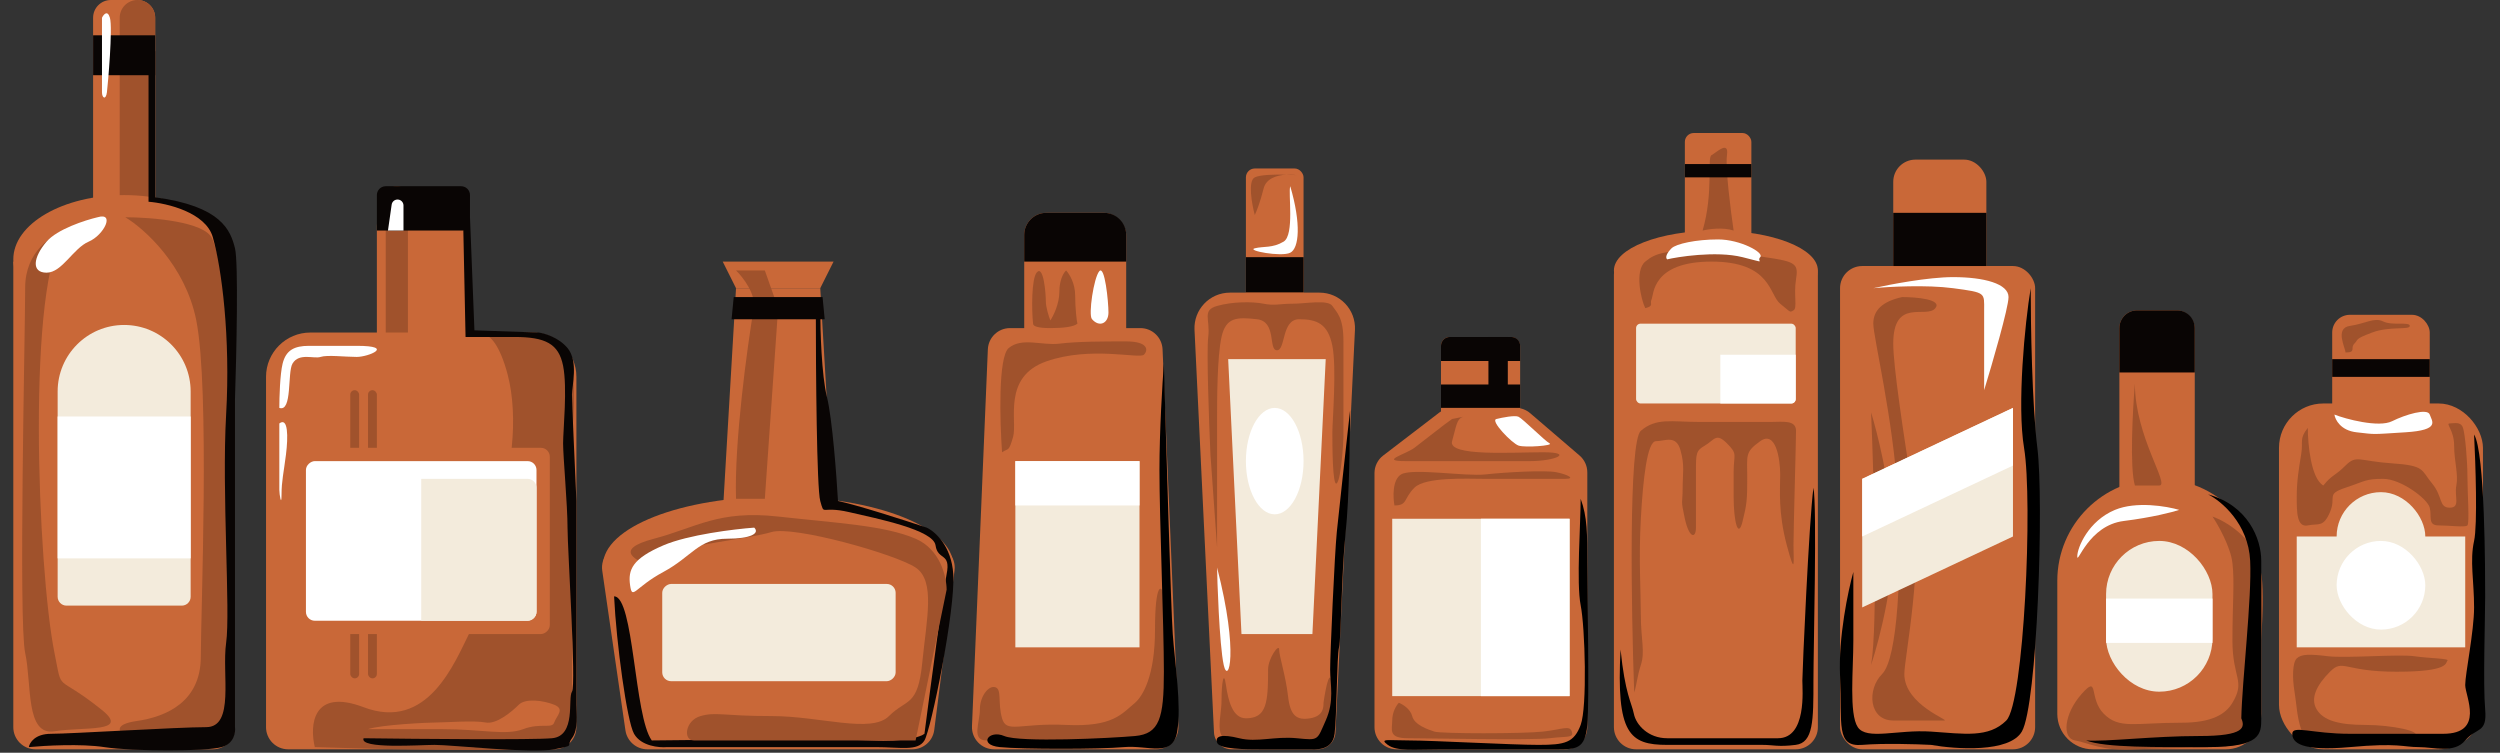 <svg width="734" height="221" viewBox="0 0 734 221" fill="none" xmlns="http://www.w3.org/2000/svg">
<rect x="0" y="0" width="734" height="221" fill="#333333" stroke="none"/>
<rect x="365.799" y="49.467" width="16.923" height="63.787" rx="2.604" fill="#C96838"/>
<rect x="365.799" y="75.503" width="16.923" height="10.414" fill="#090504"/>
<path d="M350.706 96.835C350.418 90.892 355.159 85.917 361.108 85.917H387.413C393.362 85.917 398.102 90.892 397.815 96.835L392.093 215.045C391.959 217.819 389.67 220 386.892 220H361.628C358.85 220 356.562 217.819 356.427 215.045L350.706 96.835Z" fill="#C96838"/>
<path d="M384.675 210.888C388.58 210.237 388.58 207.633 388.58 206.331C389.231 201.775 390.663 194.615 391.183 202.426C391.834 212.189 389.882 214.142 388.58 217.396C387.278 220.651 380.769 217.396 377.515 218.047C374.26 218.698 367.752 217.396 361.894 217.396C356.036 217.396 358.639 210.888 358.639 205.68C358.639 200.473 359.29 196.568 359.941 201.124C360.592 205.68 361.894 210.888 365.799 210.888C369.704 210.888 371.006 208.935 371.657 206.331C372.308 203.728 372.308 199.823 372.308 196.568C372.308 193.314 375.562 188.757 375.562 190.71C375.562 192.663 377.515 198.521 378.166 204.379C378.817 210.237 380.769 211.539 384.675 210.888Z" fill="#A0522C"/>
<path d="M354.734 98.935C354.213 103.101 354.951 123.669 355.385 133.432L357.337 160.769V122.367C357.337 117.811 357.337 104.793 358.639 98.935C359.941 93.077 363.195 93.077 369.053 93.728C374.911 94.379 372.308 102.84 374.911 102.84C377.515 102.84 376.213 93.728 381.42 93.728C386.627 93.728 389.882 95.03 391.183 101.539C392.485 108.047 391.183 123.669 391.183 126.923C391.183 130.178 391.183 143.195 392.485 141.894C393.787 140.592 394.438 129.527 394.438 128.225V100.237C394.438 93.077 392.485 91.775 391.183 89.823C389.882 87.87 383.373 89.172 379.468 89.172C375.562 89.172 374.26 89.823 371.006 89.172C367.752 88.521 361.894 88.521 357.337 89.823C352.781 91.124 355.385 93.728 354.734 98.935Z" fill="#A0522C"/>
<path d="M368.402 63.136C367.535 59.882 366.32 53.112 368.402 52.071C369.952 51.297 374.238 51.194 377.671 51.282C378.836 51.217 379.937 51.292 380.769 51.42C379.936 51.365 378.854 51.312 377.671 51.282C374.889 51.436 371.74 52.389 371.006 55.325C369.965 59.491 368.836 62.268 368.402 63.136Z" fill="#A0522C"/>
<path d="M392.485 156.213C393.006 151.006 395.306 130.177 396.391 120.414C396.391 128.225 396.13 146.32 395.089 156.213C393.787 168.58 393.787 187.456 393.136 190.059C392.485 192.663 392.485 210.237 391.834 215.444C391.183 220.651 385.976 220 384.024 220H370.355C365.799 220 357.988 220 357.337 218.047C356.686 216.095 358.639 215.444 363.846 216.746C369.053 218.047 374.26 216.095 380.769 216.746C387.278 217.396 386.627 217.396 389.231 211.538C391.834 205.68 390.533 201.124 390.533 196.568C390.533 192.012 391.834 162.722 392.485 156.213Z" fill="black"/>
<path d="M376.864 70.947C380.118 68.994 378.166 56.627 378.816 54.675C382.071 65.74 381.42 72.899 378.816 74.201C376.213 75.503 365.799 73.55 368.402 72.899C371.006 72.249 373.609 72.899 376.864 70.947Z" fill="white"/>
<path d="M357.337 166.627C357.337 169.231 357.988 189.408 359.29 195.266C360.592 201.124 363.846 192.012 357.337 166.627Z" fill="white"/>
<path d="M360.592 105.444H389.231L385.325 186.154H364.497L360.592 105.444Z" fill="#F3EBDC"/>
<ellipse cx="374.26" cy="135.385" rx="8.462" ry="15.621" fill="white"/>
<rect x="669.112" y="118.462" width="59.882" height="101.538" rx="13.018" fill="#C96838"/>
<rect x="674.32" y="157.515" width="49.468" height="32.544" fill="#F3EBDC"/>
<rect x="686.036" y="144.497" width="26.035" height="26.035" rx="13.018" fill="#F3EBDC"/>
<rect x="686.036" y="158.817" width="26.035" height="26.035" rx="13.018" fill="white"/>
<rect x="684.734" y="92.426" width="28.639" height="42.959" rx="5.207" fill="#C96838"/>
<path d="M675.621 133.432C676.272 129.527 674.971 128.876 677.574 125.621C677.574 130.395 678.485 140.462 682.13 142.544C684.734 139.29 685.385 139.941 688.639 136.686C691.894 133.432 692.544 135.385 702.308 136.035C712.071 136.686 710.769 137.988 714.024 141.893C717.278 145.799 715.976 149.053 719.231 149.053C722.485 149.053 720.533 145.799 721.184 142.544C721.834 139.29 720.533 135.385 720.533 130.828C720.533 126.272 717.929 124.32 719.231 124.32C720.533 124.32 722.485 123.669 723.136 125.621C723.787 127.574 724.438 135.385 724.438 139.941C724.438 144.497 725.089 153.61 724.438 154.26C723.787 154.911 719.231 154.26 715.976 154.26C712.722 154.26 714.024 151.657 713.373 149.053C712.722 146.45 704.911 140.592 699.704 140.592C694.497 140.592 694.497 141.243 688.639 143.195C682.781 145.148 686.036 145.799 684.083 150.355C682.13 154.911 680.829 153.61 677.574 154.26C674.32 154.911 674.32 150.355 674.32 145.799C674.32 141.243 674.971 137.337 675.621 133.432Z" fill="#A0522C"/>
<path d="M691.243 216.095C700.355 216.746 702.308 216.095 708.817 216.095C711.42 214.793 702.308 212.84 694.497 212.84C686.686 212.84 682.13 211.538 680.178 208.284C678.225 205.03 680.178 201.124 684.083 197.219C687.988 193.314 687.988 197.219 703.61 197.219C719.231 197.219 717.929 194.615 718.58 193.965C719.231 193.314 713.373 193.314 708.817 192.663C704.26 192.012 688.639 193.314 683.432 192.663C678.225 192.012 675.621 192.012 674.32 193.314C673.018 194.615 673.018 199.172 673.669 203.077C674.32 206.982 674.32 210.237 675.621 214.142C676.923 218.047 682.13 215.444 691.243 216.095Z" fill="#A0522C"/>
<path d="M689.941 95.68C685.385 96.331 688.639 102.189 688.639 103.491C691.894 103.491 689.941 102.189 691.243 100.888C692.545 99.586 691.243 99.586 696.45 97.633C701.657 95.68 707.515 96.982 707.515 95.68C707.515 94.379 702.308 95.68 699.704 94.379C697.101 93.077 694.497 95.03 689.941 95.68Z" fill="#A0522C"/>
<path d="M726.391 158.817C727.432 154.13 726.824 136.036 726.391 127.574C729.645 132.781 729.645 168.578 729.645 175.088V175.089C729.645 181.598 728.994 201.124 729.645 208.284C730.296 215.444 727.041 213.491 723.787 217.396C720.533 221.302 714.675 219.349 710.118 219.349C705.562 219.349 704.26 218.047 689.941 219.349C675.621 220.651 673.018 218.047 673.018 215.444C673.018 212.84 678.876 215.444 689.941 215.444H717.278C729.645 215.444 723.787 204.379 723.787 201.124C723.787 197.87 726.391 185.353 726.391 178.343C726.391 170.533 725.089 164.675 726.391 158.817Z" fill="black"/>
<rect x="684.734" y="105.444" width="28.639" height="5.207" fill="#090504"/>
<path d="M702.308 123.669C698.402 125.621 688.639 123.018 685.385 121.716C685.602 123.235 687.207 126.402 691.894 126.923C697.752 127.574 695.799 127.574 706.213 126.923C716.627 126.272 714.024 123.669 713.373 121.716C712.722 119.763 706.213 121.716 702.308 123.669Z" fill="white"/>
<rect x="540.237" y="78.107" width="57.278" height="141.893" rx="6.509" fill="#C96838"/>
<rect x="555.858" y="46.864" width="27.337" height="67.692" rx="6.509" fill="#C96838"/>
<path d="M550 95.03C550 91.124 552.604 88.521 558.462 87.219C562.584 87.219 570.308 87.87 568.225 90.473C565.621 93.728 555.858 87.219 555.858 100.888C555.858 107.448 558.707 126.304 561.67 145.148C564.88 165.566 559.112 193.131 559.112 197.87C559.112 206.982 572.781 211.539 570.828 211.539H555.858C548.698 211.539 548.047 202.426 552.604 197.87C557.16 193.314 558.462 167.278 557.16 145.148C555.858 123.018 550 98.935 550 95.03Z" fill="#A0522C"/>
<rect x="555.858" y="62.485" width="27.337" height="15.621" fill="#090504"/>
<path d="M594.26 131.479C592.178 118.982 594.477 95.03 596.213 84.615C596.213 95.03 596.604 118.982 598.166 131.479C600.118 147.101 598.166 206.982 593.609 214.793C589.964 221.041 574.3 220 566.923 218.698C562.801 218.481 552.994 218.177 546.746 218.698C538.935 219.349 540.888 212.84 540.237 198.521C539.716 187.065 542.623 173.353 544.142 167.929V188.106C544.142 196.568 542.84 209.586 545.444 213.491C548.047 217.396 557.16 214.142 566.923 214.793C576.686 215.444 583.846 216.746 589.053 211.538C594.26 206.331 596.864 147.101 594.26 131.479Z" fill="black"/>
<path d="M582.544 91.124V114.556C584.931 106.746 589.704 90.343 589.704 87.219C589.704 83.314 582.544 81.361 573.432 81.361C566.142 81.361 554.773 83.531 550 84.615C554.556 84.181 565.621 83.574 573.432 84.615C583.195 85.917 582.544 85.917 582.544 91.124Z" fill="white"/>
<path d="M549.349 195.266C551.388 183.274 550.198 140.802 549.349 121.065C551.048 126.561 554.7 141.002 555.719 154.793C556.738 168.584 551.897 187.521 549.349 195.266Z" fill="#A0522C"/>
<path d="M546.746 140.592L591.006 119.763V157.515L546.746 178.343V140.592Z" fill="#F3EBDC"/>
<path d="M546.746 140.592L591.006 119.763V136.686L546.746 157.515V140.592Z" fill="white"/>
<path d="M290.033 102.566C290.18 99.081 293.048 96.331 296.536 96.331H334.824C338.313 96.331 341.181 99.081 341.328 102.566L345.987 213.217C346.142 216.916 343.186 220 339.483 220H291.877C288.175 220 285.219 216.916 285.374 213.217L290.033 102.566Z" fill="#C96838"/>
<rect x="300.71" y="62.485" width="29.941" height="70.296" rx="6.509" fill="#C96838"/>
<path d="M322.745 79.633C321.126 81.547 319.507 92.395 320.586 93.672C322.745 96.224 325.444 94.948 325.444 91.757C325.444 88.567 324.364 77.719 322.745 79.633Z" fill="white"/>
<path d="M300.71 68.994C300.71 65.399 303.624 62.485 307.219 62.485H324.142C327.737 62.485 330.651 65.399 330.651 68.994V76.805H300.71V68.994Z" fill="#090504"/>
<path d="M304.408 79.972C302.818 81.778 302.872 91.081 303.314 95.03C303.314 95.782 304.673 96.331 308.382 96.331C312.092 96.331 315.227 95.97 316.331 95.03C316.111 94.278 315.669 90.352 315.669 86.742C315.669 83.131 313.902 80.349 313.019 79.408C312.357 79.972 311.032 82.003 311.032 85.614C311.032 89.224 309.266 92.759 308.382 94.075C307.941 92.947 307.058 90.239 307.058 88.434C307.058 86.177 306.395 77.716 304.408 79.972Z" fill="#A0522C"/>
<path d="M313.077 212.84C326.746 213.491 329.349 209.586 333.254 206.331C335.498 204.379 339.112 198.521 339.112 184.852C339.112 171.183 341.065 171.183 341.716 175.089C342.367 178.994 342.367 206.331 343.018 210.888C343.669 215.444 340.414 214.793 337.811 217.396C335.207 220 311.775 217.396 307.219 217.396H289.645C285.089 217.396 287.692 212.189 287.692 208.284C287.692 204.379 290.296 201.124 292.249 201.775C294.201 202.426 292.899 206.331 294.201 210.888C295.503 215.444 299.408 212.189 313.077 212.84Z" fill="#A0522C"/>
<path d="M296.154 102.189C293.03 104.793 293.55 123.669 294.201 132.781C296.154 131.48 296.154 132.781 297.456 128.225C298.757 123.669 294.201 110.651 307.219 106.095C320.237 101.538 334.556 105.444 335.858 104.142C337.16 102.84 337.16 100.237 330.651 100.237C324.142 100.237 316.331 100.237 311.124 100.888C305.917 101.539 300.059 98.935 296.154 102.189Z" fill="#A0522C"/>
<rect x="298.107" y="135.385" width="36.45" height="54.675" fill="#F3EBDC"/>
<rect x="298.107" y="135.385" width="36.45" height="13.018" fill="white"/>
<path d="M340.414 137.988C340.414 126.533 341.282 112.387 341.716 106.746C342.367 130.178 343.799 178.864 344.32 186.154C344.97 195.266 346.923 206.982 345.621 214.793C344.32 222.604 337.16 218.698 330 219.349C322.84 220 300.059 220 293.55 219.349C287.041 218.698 290.296 214.142 294.852 216.095C299.408 218.047 326.095 216.746 333.254 216.095C340.414 215.444 341.716 210.888 341.716 197.219C341.716 183.55 340.414 152.308 340.414 137.988Z" fill="black"/>
<path d="M604.024 170.533C604.024 153.997 617.429 140.592 633.965 140.592V140.592C650.5 140.592 663.905 153.997 663.905 170.533V209.586C663.905 215.337 659.243 220 653.491 220H614.438C608.686 220 604.024 215.337 604.024 209.586V170.533Z" fill="#C96838"/>
<path d="M655.444 165.326C654.923 160.639 651.322 154.26 649.586 151.657C653.274 152.959 661.172 157.515 663.254 165.326C665.858 175.089 663.254 188.107 663.254 199.823C663.254 211.539 662.604 214.793 660.651 217.397C658.698 220 637.87 219.349 627.456 220C617.041 220.651 613.136 218.047 609.231 217.397C605.325 216.746 605.976 209.586 611.183 203.728C616.391 197.87 613.136 205.03 617.692 209.586C622.249 214.142 626.743 212.189 640.473 212.189C649.586 212.189 653.491 209.586 655.444 206.331C659.349 199.823 655.444 199.172 655.444 188.107C655.444 177.041 656.095 171.183 655.444 165.326Z" fill="#A0522C"/>
<rect x="622.249" y="91.124" width="22.13" height="83.314" rx="5.207" fill="#C96838"/>
<path d="M626.805 142.544C625.243 137.337 626.154 120.414 626.805 112.604C626.805 128.225 637.219 142.544 633.964 142.544H626.805Z" fill="#A0522C"/>
<path d="M620.947 149.704C627.195 147.101 636.134 148.619 639.823 149.704C637.87 150.355 631.882 151.917 623.55 152.959C613.136 154.26 609.882 165.976 609.882 163.373C609.882 160.769 613.136 152.959 620.947 149.704Z" fill="white"/>
<path d="M660.651 164.675C660.13 153.74 652.189 147.101 648.284 145.148C660 148.402 663.905 158.166 663.905 164.675V210.888C663.905 215.444 663.905 219.349 648.284 219.349C633.04 219.349 618.126 219.566 612.485 217.396C618.343 217.83 632.142 216.095 645.68 216.095C659.219 216.095 659.132 213.491 658.047 210.888C658.264 200.039 661.172 175.609 660.651 164.675Z" fill="black"/>
<path d="M622.249 96.331C622.249 93.456 624.58 91.124 627.456 91.124H639.172C642.047 91.124 644.379 93.456 644.379 96.331V109.349H622.249V96.331Z" fill="#090504"/>
<rect x="618.343" y="158.817" width="31.243" height="44.26" rx="15.621" fill="#F3EBDC"/>
<path d="M618.343 175.74H649.586V188.757H618.343V175.74Z" fill="white"/>
<path d="M110.651 66.391C110.651 63.515 112.982 61.184 115.858 61.184H132.781C135.657 61.184 137.988 63.515 137.988 66.391V124.97H110.651V66.391Z" fill="#C96838"/>
<path d="M113.254 57.929C113.254 56.132 114.712 54.675 116.509 54.675V54.675C118.306 54.675 119.763 56.132 119.763 57.929V118.462H113.254V57.929Z" fill="#A0522C"/>
<path d="M78.106 110.651C78.106 103.461 83.935 97.633 91.124 97.633H156.213C163.403 97.633 169.231 103.461 169.231 110.651V213.491C169.231 217.086 166.317 220 162.722 220H84.615C81.021 220 78.106 217.086 78.106 213.491V110.651Z" fill="#C96838"/>
<rect x="108.047" y="114.556" width="2.604" height="84.615" rx="1.302" fill="#A0522C"/>
<rect x="102.84" y="114.556" width="2.604" height="84.615" rx="1.302" fill="#A0522C"/>
<path d="M90.723 101.538H104.756C116.129 101.538 108.144 104.793 104.756 104.793C101.369 104.793 96.046 104.142 94.11 104.793C92.174 105.444 87.819 103.491 85.883 106.746C84.335 109.349 85.883 121.065 82.012 119.763C82.012 116.726 82.205 109.87 82.98 106.746C83.948 102.84 86.367 101.538 90.723 101.538Z" fill="white"/>
<path d="M141.893 98.284C142.01 98.265 142.142 98.263 142.288 98.284H158.166C164.024 98.284 163.373 100.888 166.627 104.793C169.231 107.917 168.58 121.716 167.929 128.225V215.444C166.41 216.095 162.331 217.787 158.166 219.349C154 220.911 112.604 220 92.426 219.349C90.907 213.057 91.645 201.905 106.746 207.633C125.621 214.793 133.432 194.615 137.988 185.503C142.544 176.391 139.941 157.515 145.148 149.053C150.355 140.592 152.308 122.367 149.053 110C146.683 100.992 143.773 98.495 142.288 98.284H141.893Z" fill="#A0522C"/>
<path d="M129.527 214.073H108.047C111.953 212.771 125.621 212.12 128.225 212.12C130.828 212.12 139.29 211.469 142.544 212.12C145.799 212.771 150.355 208.865 152.308 206.913C154.26 204.96 159.467 205.611 162.722 206.913C165.976 208.215 163.373 210.167 162.722 212.12C162.071 214.073 158.817 212.12 153.609 214.073C148.402 216.025 141.894 214.073 129.527 214.073Z" fill="#C96838"/>
<path d="M110.651 57.278C110.651 55.84 111.817 54.675 113.254 54.675H135.385C136.823 54.675 137.988 55.84 137.988 57.278V67.692H110.651V57.278Z" fill="#090504"/>
<path d="M136.686 98.935L136.036 67.692L137.988 63.787L139.29 96.982L158.166 97.633C159.901 97.85 164.024 99.065 166.627 102.189C169.882 106.095 167.929 113.254 167.929 115.858C167.929 117.941 168.797 137.554 169.231 147.101V206.982C169.231 209.586 169.882 214.142 167.929 216.746C165.976 219.349 169.231 218.698 162.722 220C156.213 221.302 132.781 218.698 127.574 218.698C123.408 218.698 105.444 220 106.746 216.746C122.801 216.963 156.343 217.266 162.071 216.746C169.231 216.095 166.627 205.03 167.929 203.077C169.231 201.124 166.627 161.42 166.627 154.911C166.627 148.402 165.325 134.083 165.325 130.178C165.325 126.272 166.627 113.905 165.325 107.396C164.024 100.888 160.118 98.935 151.006 98.935H136.686Z" fill="#090504"/>
<rect x="161.42" y="131.479" width="54.675" height="75.503" rx="2.604" transform="rotate(90 161.42 131.479)" fill="#C96838"/>
<rect x="157.515" y="135.385" width="46.864" height="67.692" rx="2.604" transform="rotate(90 157.515 135.385)" fill="white"/>
<path d="M114.993 60.076C115.116 59.218 115.851 58.58 116.719 58.58V58.58C117.681 58.58 118.462 59.36 118.462 60.323V67.692H113.905L114.993 60.076Z" fill="white"/>
<path d="M82.012 135.385V124.32C84.615 122.367 84.615 128.225 83.965 133.432C83.314 138.639 82.663 141.243 82.663 145.148C82.663 149.053 82.012 145.148 82.012 143.846V135.385Z" fill="white"/>
<path d="M123.669 140.592H154.911C156.349 140.592 157.515 141.757 157.515 143.195V179.645C157.515 181.083 156.349 182.248 154.911 182.248H123.669V140.592Z" fill="#F3EBDC"/>
<path d="M183.627 214.426L176.821 167.563C176.251 163.637 179.295 160.118 183.262 160.118H273.795C277.715 160.118 280.746 163.559 280.252 167.448L274.297 214.312C273.884 217.563 271.117 220 267.84 220H190.068C186.834 220 184.091 217.626 183.627 214.426Z" fill="#C96838"/>
<ellipse cx="228.462" cy="165.976" rx="51.42" ry="20.177" fill="#C96838"/>
<path d="M216.095 84.615H240.828L244.734 151.006H212.189L216.095 84.615Z" fill="#C96838"/>
<path d="M240.828 147.101C239.787 143.456 239.527 108.698 239.527 91.775L240.828 91.124C240.828 96.982 241.219 110.26 242.781 116.509C244.343 122.757 245.602 139.507 246.035 147.101C251.243 148.142 265.562 152.742 272.071 154.911C274.458 155.996 279.361 160.249 279.882 168.58C280.533 178.994 273.373 214.142 271.42 217.396C269.467 220.651 264.26 219.349 257.101 219.349H195.917C193.531 219.566 188.237 219.089 186.154 215.444C184.071 211.799 180.947 188.757 180.296 175.089C186.154 175.089 186.154 210.237 191.361 217.396C208.718 217.179 245.905 216.876 255.799 217.396C265.692 217.917 270.335 216.312 271.42 215.444C273.156 201.992 276.888 173.787 277.929 168.58C279.231 162.071 275.325 164.675 274.675 160.118C274.024 155.562 257.751 152.308 249.29 150.355C240.828 148.402 242.13 151.657 240.828 147.101Z" fill="#090504"/>
<path d="M216.095 84.615H240.828L244.734 76.805H212.189L216.095 84.615Z" fill="#C96838"/>
<path d="M192.012 158.166C179.645 161.42 186.805 164.675 192.012 166.627C193.314 165.759 196.438 163.633 198.521 162.071C201.124 160.118 220 158.166 226.509 156.213C233.018 154.26 262.959 162.722 268.817 166.627C274.675 170.533 272.071 181.598 270.769 194.615C269.467 207.633 266.213 205.03 261.006 210.237C255.799 215.444 240.828 210.237 226.509 210.237C212.189 210.237 210.237 208.935 205.68 210.237C201.124 211.538 200.473 217.396 203.728 217.396H228.462H268.817L277.929 173.136C277.929 169.448 276.107 161.29 268.817 158.166C259.704 154.26 246.036 153.609 228.462 151.657C210.888 149.704 204.379 154.911 192.012 158.166Z" fill="#A0522C"/>
<path d="M194.758 160.118C202.048 156.994 215.586 155.345 221.444 154.911C223.18 156.647 220.26 158.166 213.491 158.166C205.03 158.166 203.219 163.373 194.758 167.929C186.296 172.485 185.645 176.391 184.995 171.834C184.344 167.278 185.645 164.024 194.758 160.118Z" fill="white"/>
<path d="M216.095 146.45C215.574 129.787 219.349 102.189 221.302 90.473C221.961 86.308 218.105 81.361 216.095 79.408H224.556L228.462 90.473L224.556 146.45H216.095Z" fill="#A0522C"/>
<path d="M215.418 87.219H241.505L242.13 93.728H214.793L215.418 87.219Z" fill="#090504"/>
<rect x="262.959" y="171.448" width="28.551" height="68.526" rx="2.604" transform="rotate(90 262.959 171.448)" fill="#F3EBDC"/>
<path d="M473.846 80.71C473.846 77.115 476.76 74.201 480.355 74.201H527.219C530.814 74.201 533.728 77.115 533.728 80.71V213.491C533.728 217.086 530.814 220 527.219 220H480.355C476.76 220 473.846 217.086 473.846 213.491V80.71Z" fill="#C96838"/>
<path d="M479.704 209.586C479.053 206.331 477.101 203.728 475.799 190.71C474.497 215.444 478.402 218.698 489.468 218.698H498.58H508.994H517.456C520.71 218.698 522.012 219.349 527.219 218.698C532.426 218.047 532.426 211.539 532.426 199.823C532.426 190.45 533.511 148.836 532.426 143.195C531.124 152.959 529.172 197.219 529.172 199.823C529.172 202.426 530.512 216.746 522.012 216.746H503.787H489.468C483.945 216.746 480.355 212.84 479.704 209.586Z" fill="black"/>
<rect x="494.675" y="39.053" width="19.527" height="32.544" rx="2.604" fill="#C96838"/>
<ellipse cx="503.787" cy="79.408" rx="29.941" ry="11.716" fill="#C96838"/>
<rect x="480.355" y="95.029" width="46.864" height="23.432" rx="1.302" fill="#F3EBDC"/>
<path d="M505.089 104.142H527.219V117.16C527.219 117.879 526.636 118.461 525.917 118.461H505.089V104.142Z" fill="white"/>
<path d="M481.749 126.48C478.105 129.605 478.929 178.985 479.797 203.285C480.448 201.55 480.708 198.391 481.749 195.266C483.051 191.361 481.75 187.664 481.75 180.504C481.75 173.963 481.099 164.024 481.749 152.308C482.4 140.592 483.609 129.527 486.213 129.527C488.817 129.527 492.071 127.574 493.373 132.13C494.675 136.686 494.024 138.847 494.024 143.404C494.024 147.96 493.373 146.45 494.675 152.308C495.976 158.166 497.929 158.166 497.929 154.911V147.101V138.639C497.929 133.078 497.929 132.339 500.533 130.828C503.403 129.163 503.787 126.923 507.041 130.178C510.296 133.432 508.994 133.272 508.994 138.639V145.799C508.994 152.959 510.296 158.374 511.598 153.167C512.899 147.96 512.992 146.658 512.992 140.149C512.992 133.64 512.248 132.781 516.805 129.527C521.361 126.272 522.663 134.734 522.663 139.29C522.663 143.846 522.012 150.355 524.615 160.118C527.219 169.882 526.568 164.675 526.568 160.118C526.568 155.562 527.312 129.735 527.312 126.48C527.312 123.226 523.406 123.877 520.152 123.877H498.673C490.862 123.877 486.306 122.575 481.749 126.48Z" fill="#A0522C"/>
<path d="M483.051 76.805C479.89 79.408 481.749 87.87 483.051 90.473C485.748 89.823 484.26 89.172 484.911 87.87C485.562 86.568 484.911 76.805 502.485 76.805C520.059 76.805 519.408 86.568 522.663 89.172C525.917 91.775 525.359 91.775 526.568 91.124C527.777 90.473 526.568 86.568 527.312 82.012C528.055 77.456 527.312 76.805 518.199 75.503C509.087 74.201 512.248 73.55 500.533 73.55C488.817 73.55 486.213 74.201 483.051 76.805Z" fill="#A0522C"/>
<path d="M511.598 75.503C503.787 73.55 492.071 75.503 489.467 76.154C488.816 75.503 489.467 74.201 490.769 72.899C492.071 71.598 497.929 70.296 504.438 70.296C510.947 70.296 518.106 74.201 516.805 75.503C515.503 76.805 519.408 77.456 511.598 75.503Z" fill="white"/>
<path d="M508.994 67.692C505.87 66.651 501.617 67.258 499.882 67.692C503.136 56.627 501.183 46.213 502.485 45.562C503.787 44.911 507.692 41.006 507.041 45.562C506.521 49.207 508.126 61.834 508.994 67.692Z" fill="#A0522C"/>
<rect x="494.675" y="48.166" width="19.527" height="3.905" fill="#090504"/>
<path d="M422.627 121.09L406.102 133.744C404.494 134.975 403.55 136.886 403.55 138.912V213.491C403.55 217.086 406.464 220 410.059 220H459.527C463.121 220 466.035 217.086 466.035 213.491V138.69C466.035 136.791 465.206 134.986 463.764 133.75L449.267 121.317C448.087 120.305 446.584 119.749 445.03 119.749H426.585C425.154 119.749 423.763 120.22 422.627 121.09Z" fill="#C96838"/>
<path d="M464.083 177.692C462.781 171.183 464.083 153.609 464.083 146.45C466.036 151.657 466.036 156.863 466.036 165.324V165.325C466.036 173.787 466.686 205.68 466.036 212.84C465.385 220 462.781 220 456.923 220H423.077C415.266 220 410.059 220.651 407.456 218.698C404.852 216.746 407.456 217.396 413.965 217.396C420.473 217.396 443.905 218.698 451.716 218.698C459.527 218.698 462.13 218.047 464.083 212.84C466.036 207.633 465.385 184.201 464.083 177.692Z" fill="black"/>
<rect x="408.757" y="152.308" width="52.071" height="52.071" fill="#F3EBDC"/>
<rect x="434.793" y="152.308" width="26.035" height="52.071" fill="white"/>
<rect x="423.077" y="98.935" width="23.236" height="27.147" rx="2.604" fill="#C96838"/>
<path d="M423.077 112.888H446.313V119.749H423.077V112.888Z" fill="#090504"/>
<rect x="437.004" y="98.935" width="5.686" height="19.643" fill="#090504"/>
<path d="M423.077 101.538C423.077 100.101 424.243 98.935 425.68 98.935H443.71C445.148 98.935 446.313 100.101 446.313 101.538V105.98H423.077V101.538Z" fill="#090504"/>
<path d="M415.266 131.479C417.87 129.527 424.379 124.319 426.331 123.018L429.586 122.367C427.633 123.018 427.633 124.97 426.331 129.527C425.03 134.083 443.905 132.781 453.018 132.781C462.13 132.781 456.923 135.385 449.112 135.385H412.663C404.852 135.385 412.663 133.432 415.266 131.479Z" fill="#A0522C"/>
<path d="M411.361 139.29C408.757 140.852 408.974 146.016 409.408 148.402C413.313 148.402 412.012 146.45 415.266 143.195C418.521 139.941 430.887 140.592 435.769 140.592H459.527C462.781 140.592 460.177 139.29 456.923 138.639C453.669 137.988 441.953 138.639 436.095 139.29C430.237 139.941 414.615 137.337 411.361 139.29Z" fill="#A0522C"/>
<path d="M408.757 211.538C408.757 208.935 410.059 206.982 410.71 206.331C411.795 206.765 414.095 208.154 414.615 210.237C415.266 212.84 419.172 214.142 421.124 214.793C423.077 215.444 447.16 215.444 453.018 214.793C458.876 214.142 460.828 212.84 461.479 214.793C462.13 216.746 460.177 216.095 454.97 216.746C449.763 217.396 419.171 216.746 413.313 216.746C407.456 216.746 408.757 214.142 408.757 211.538Z" fill="#A0522C"/>
<path d="M445.858 122.367C444.817 121.846 441.085 122.584 439.349 123.018C437.396 123.444 443.905 130.177 445.858 130.828C447.811 131.479 456.272 130.828 454.97 130.177C453.669 129.527 447.16 123.018 445.858 122.367Z" fill="white"/>
<path d="M3.905 76.805H68.994V213.491C68.994 217.086 66.08 220 62.485 220H10.414C6.819 220 3.905 217.086 3.905 213.491V76.805Z" fill="#C96838"/>
<path d="M27.337 5.207C27.337 2.331 29.669 0 32.544 0H40.355C43.231 0 45.562 2.331 45.562 5.207V70.296H27.337V5.207Z" fill="#C96838"/>
<path d="M35.148 5.207C35.148 2.331 37.479 0 40.355 0V0C43.231 0 45.562 2.331 45.562 5.207V70.296H35.148V5.207Z" fill="#A0522C"/>
<ellipse cx="36.45" cy="76.154" rx="32.544" ry="18.876" fill="#C96838"/>
<path d="M62.317 70.081C60.167 65.046 44.401 63.787 36.786 63.787C42.385 67.144 54.389 77.885 57.614 93.997C61.645 114.137 58.958 179.591 58.958 192.808C58.958 206.025 48.88 210.43 40.145 211.689C33.158 212.696 34.994 215.046 36.786 216.095L67.692 214.207V95.255C66.796 88.962 64.467 75.116 62.317 70.081Z" fill="#A0522C"/>
<path d="M7.392 84.414C7.392 73.824 15.336 68.853 19.309 67.692C7.587 81.609 11.065 167.278 15.999 191.712C18.484 204.022 15.999 197.286 29.902 208.433C38.345 215.203 24.606 213.311 15.999 214.704C7.392 216.098 9.378 200.769 7.392 191.712C5.405 182.654 7.392 97.652 7.392 84.414Z" fill="#A0522C"/>
<path d="M13.669 70.947C16.793 67.302 24.951 64.655 28.639 63.787C33.846 62.22 30.592 68.994 26.035 70.947C21.479 72.899 18.225 80.059 13.669 80.059C9.112 80.059 9.763 75.503 13.669 70.947Z" fill="white"/>
<rect x="27.337" y="10.367" width="18.225" height="11.716" fill="#090504"/>
<path d="M16.923 114.937C16.923 104.153 25.666 95.41 36.45 95.41V95.41C47.234 95.41 55.976 104.153 55.976 114.937V175.21C55.976 176.648 54.811 177.813 53.373 177.813H19.527C18.089 177.813 16.923 176.648 16.923 175.21V114.937Z" fill="#F3EBDC"/>
<rect x="16.923" y="122.283" width="39.053" height="41.657" fill="white"/>
<path d="M43.609 59.231V18.225L45.562 14.97V57.929C65.089 60.533 67.692 67.692 68.994 72.9C70.035 77.065 69.428 104.142 68.994 117.16V183.55V213.491C69.211 215.01 68.734 218.308 65.089 219.349C60.533 220.651 39.053 220.651 30.592 219.349C23.823 218.308 13.018 218.915 8.462 219.349C8.679 218.047 10.284 215.444 14.97 215.444C20.828 215.444 52.071 213.491 60.533 213.491C68.994 213.491 65.089 197.87 66.391 188.757C67.692 179.645 65.089 144.497 66.391 121.716C67.692 98.935 65.089 78.757 62.485 69.645C60.402 62.355 49.033 59.665 43.609 59.231Z" fill="#090504"/>
<path d="M29.941 27.08V5.211C30.426 4.226 31.57 2.846 32.269 5.211C33.142 8.166 31.687 24.715 31.396 27.08C31.105 29.444 29.941 28.853 29.941 27.08Z" fill="white"/>
</svg>
